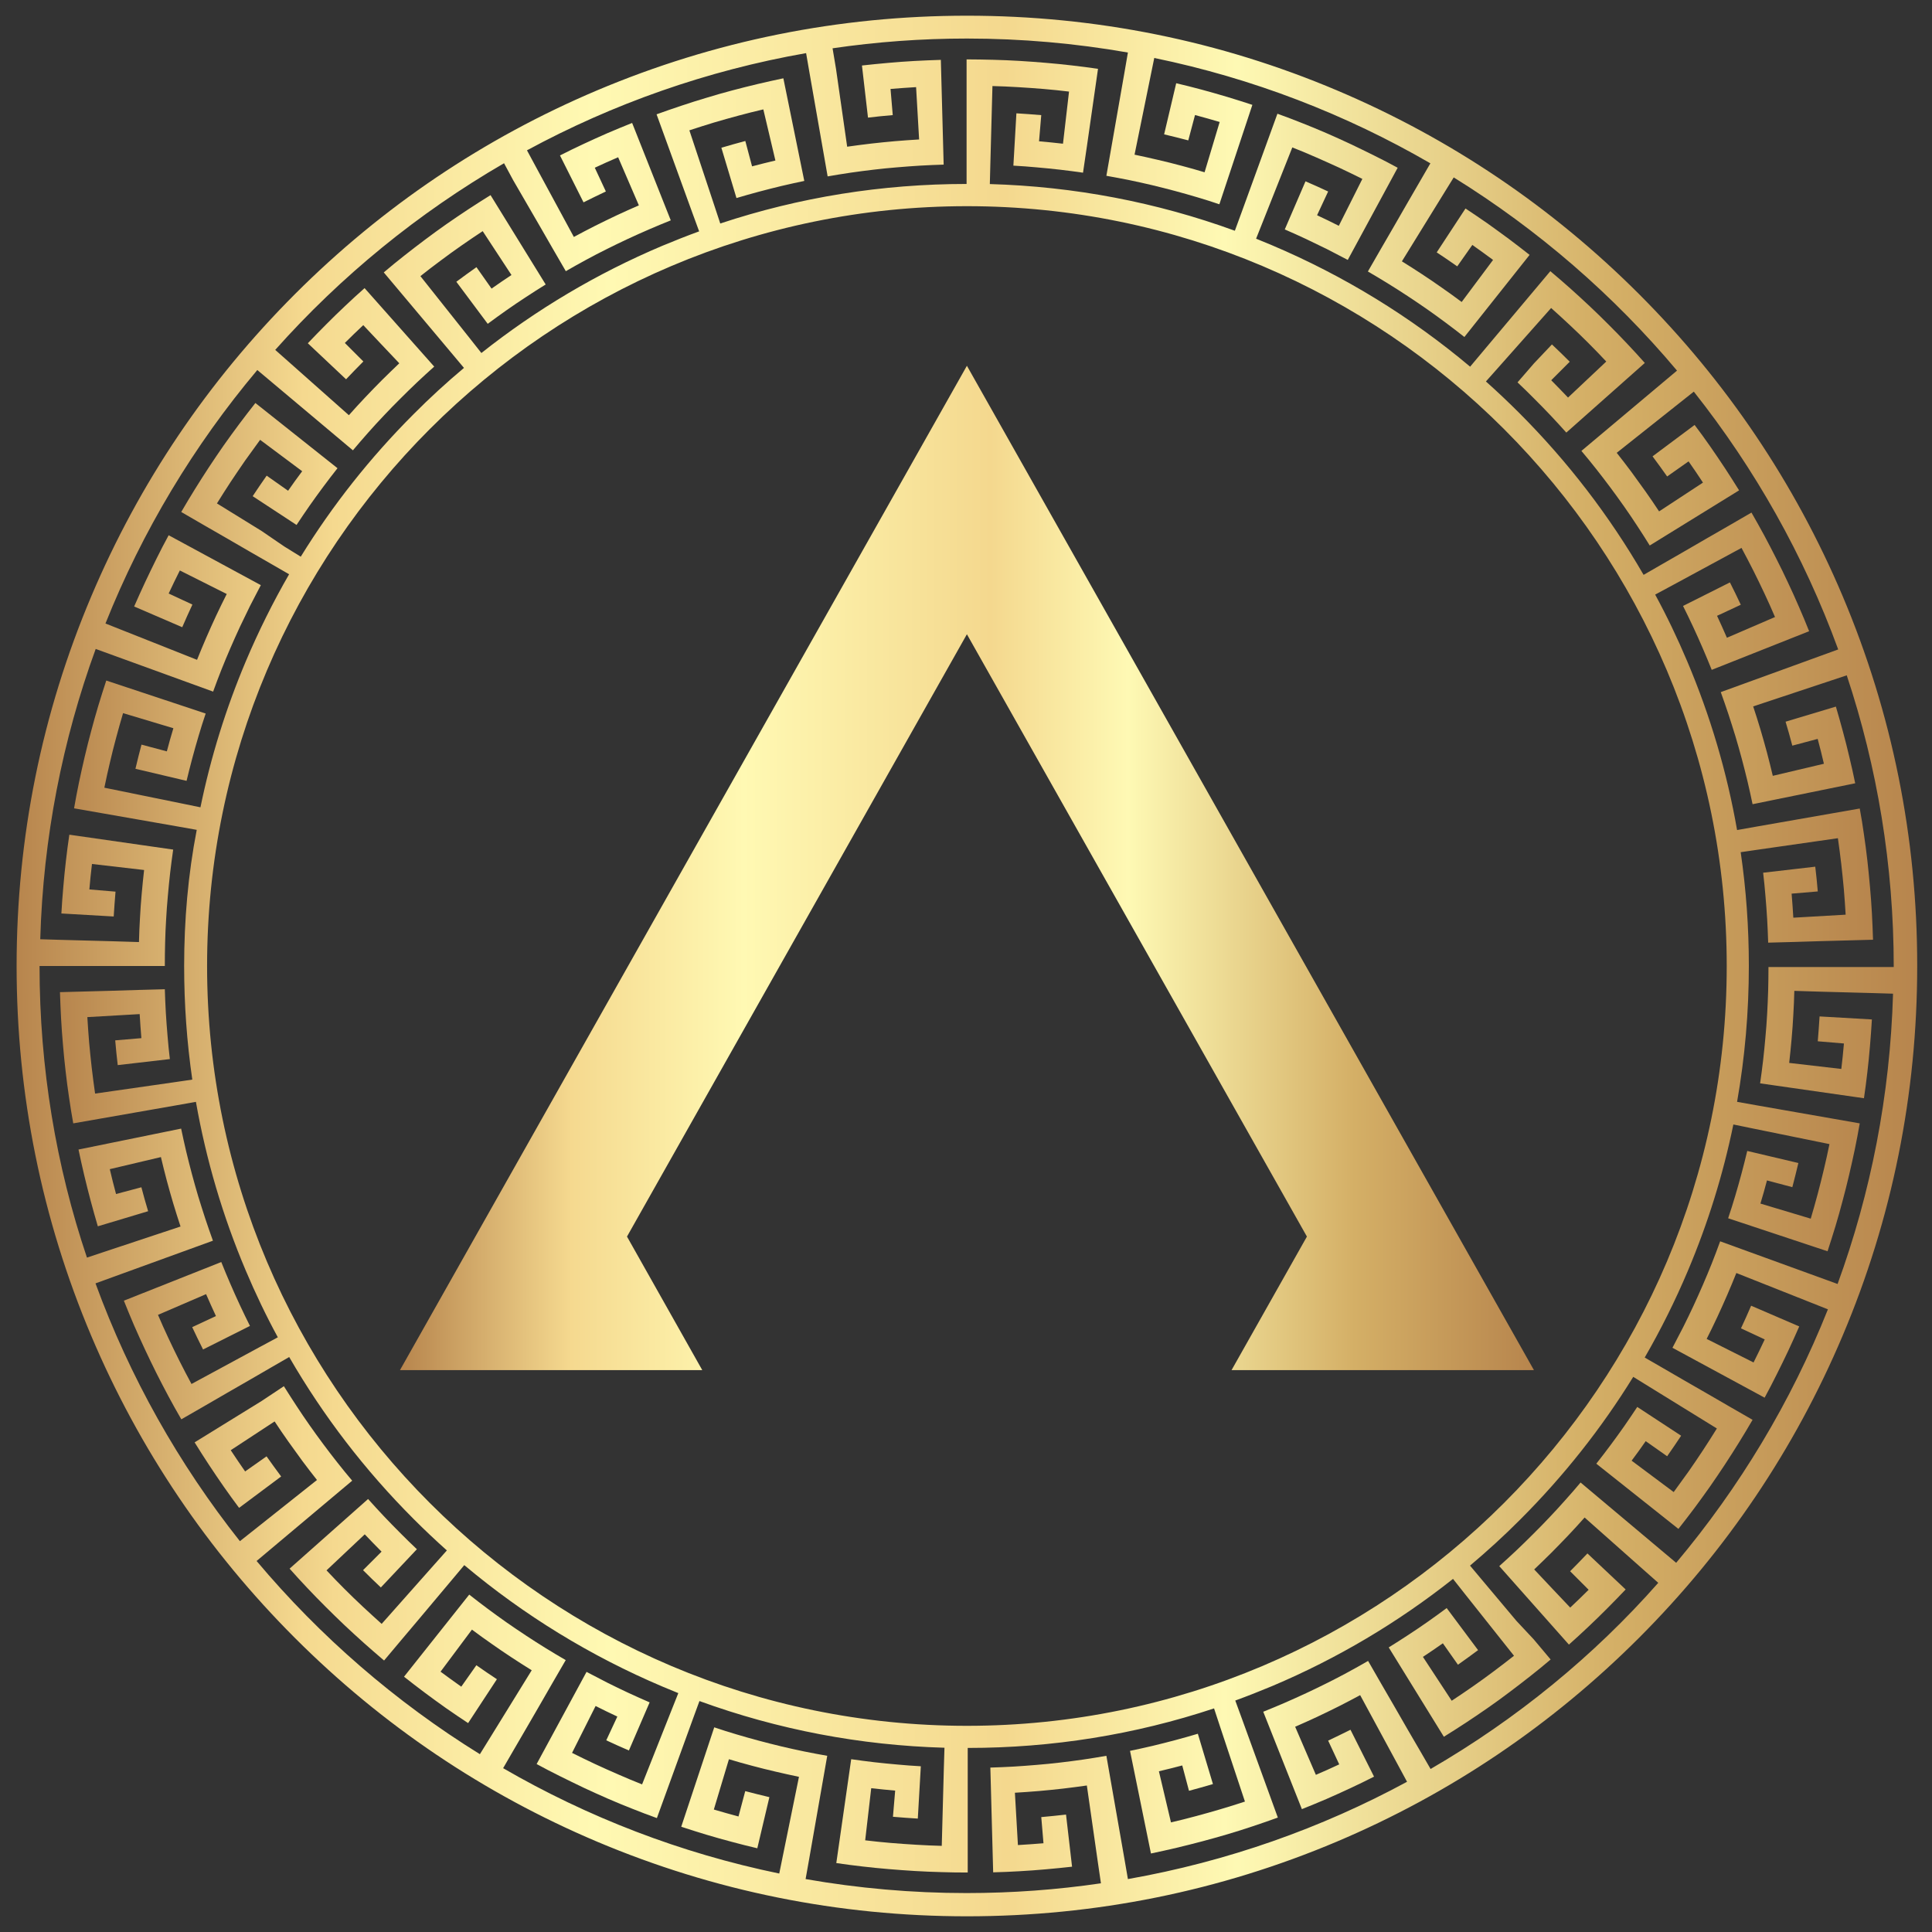 <?xml version="1.0" encoding="utf-8"?>
<!-- Generator: Adobe Illustrator 25.0.0, SVG Export Plug-In . SVG Version: 6.00 Build 0)  -->
<svg version="1.1" xmlns="http://www.w3.org/2000/svg" xmlns:xlink="http://www.w3.org/1999/xlink" x="0px" y="0px"
	 viewBox="0 0 192 192" style="enable-background:new 0 0 192 192;" xml:space="preserve">
<rect x="0" y="0" width="192" height="192" fill="#333333" stroke="none"/>
<style type="text/css">
	.st0{fill:url(#SVGID_1_);}
	.st1{fill:url(#SVGID_2_);}
	.st2{fill:url(#SVGID_3_);}
</style>
<g id="Layer_2">
</g>
<g id="Layer_3">
</g>
<g id="Layer_1">
	<g>
		<g>
			<linearGradient id="SVGID_1_" gradientUnits="userSpaceOnUse" x1="1.648" y1="96" x2="190.542" y2="96">
				<stop  offset="0" style="stop-color:#B7854D"/>
				<stop  offset="0.151" style="stop-color:#F5D98F"/>
				<stop  offset="0.303" style="stop-color:#FFF9B3"/>
				<stop  offset="0.521" style="stop-color:#F4D88E"/>
				<stop  offset="0.642" style="stop-color:#FEF9B4"/>
				<stop  offset="0.842" style="stop-color:#D4AF66"/>
				<stop  offset="1" style="stop-color:#B7854D"/>
			</linearGradient>
			<path class="st0" d="M183.12,59.24c-4.76-11.25-11.57-21.35-20.24-30.02c-8.67-8.67-18.77-15.48-30.02-20.24
				c-11.64-4.93-24.01-7.42-36.76-7.42c-12.75,0-25.12,2.5-36.76,7.42c-11.25,4.76-21.35,11.57-30.02,20.24
				c-8.67,8.67-15.48,18.77-20.24,30.02C4.15,70.88,1.65,83.25,1.65,96c0,12.75,2.5,25.12,7.42,36.76
				c4.76,11.25,11.57,21.35,20.24,30.02c8.67,8.67,18.77,15.48,30.02,20.24c11.64,4.92,24.01,7.42,36.76,7.42
				c12.75,0,25.12-2.5,36.76-7.42c11.25-4.76,21.35-11.57,30.02-20.24c8.67-8.67,15.48-18.77,20.24-30.02
				c4.93-11.64,7.42-24.01,7.42-36.76C190.54,83.25,188.04,70.88,183.12,59.24z M142.17,175.8l-0.99-1.71l-1.31-2.25l-1.3-2.26
				l-1.31-2.26l-1.3-2.26c-0.67,0.39-1.34,0.76-2.02,1.13c-0.68,0.37-1.37,0.73-2.06,1.07c-0.69,0.35-1.39,0.68-2.09,1.01
				c-0.7,0.33-1.41,0.64-2.11,0.95c-0.71,0.31-1.42,0.6-2.14,0.89l0.96,2.42l0.96,2.42l0.96,2.42l0.96,2.42
				c0.81-0.32,1.62-0.66,2.42-1c0.8-0.35,1.6-0.71,2.39-1.08c0.79-0.37,1.58-0.75,2.36-1.15l-1.17-2.33l-1.17-2.33
				c-0.74,0.37-1.48,0.73-2.22,1.08l1.1,2.36c-0.77,0.36-1.54,0.71-2.32,1.04l-1.03-2.39l-1.03-2.39c0.73-0.32,1.46-0.64,2.18-0.98
				c0.72-0.34,1.44-0.69,2.16-1.05c0.71-0.36,1.42-0.73,2.12-1.11l1.24,2.29l1.24,2.29l1.24,2.29l0.94,1.74
				c-8.53,4.62-17.87,7.93-27.74,9.67l-0.34-1.97l-0.45-2.57l-0.45-2.57l-0.45-2.57l-0.45-2.57c-0.76,0.13-1.52,0.26-2.29,0.37
				c-0.76,0.11-1.53,0.21-2.3,0.3c-0.77,0.09-1.54,0.17-2.31,0.23c-0.77,0.07-1.54,0.12-2.31,0.17c-0.77,0.04-1.55,0.08-2.32,0.1
				l0.07,2.6l0.07,2.61l0.07,2.6l0.07,2.6c0.87-0.02,1.75-0.06,2.62-0.11c0.87-0.05,1.74-0.11,2.61-0.19
				c0.87-0.08,1.74-0.16,2.61-0.26l-0.3-2.59l-0.3-2.59c-0.82,0.09-1.64,0.18-2.46,0.25l0.22,2.6c-0.85,0.07-1.69,0.13-2.54,0.18
				l-0.15-2.6l-0.15-2.6c0.8-0.05,1.59-0.1,2.39-0.17c0.8-0.07,1.59-0.15,2.38-0.24c0.79-0.09,1.59-0.2,2.38-0.31l0.37,2.58
				l0.37,2.58l0.37,2.58l0.29,1.98c-4.36,0.64-8.82,0.97-13.35,0.97c-5.46,0-10.8-0.48-16-1.39l0.35-1.97l0.45-2.57l0.45-2.57
				l0.45-2.57l0.45-2.57c-0.76-0.13-1.52-0.28-2.28-0.43c-0.76-0.16-1.51-0.32-2.26-0.5c-0.75-0.18-1.5-0.37-2.25-0.57
				c-0.75-0.2-1.49-0.41-2.23-0.63c-0.74-0.22-1.48-0.45-2.21-0.7l-0.82,2.47l-0.82,2.47l-0.82,2.47l-0.82,2.47
				c0.83,0.27,1.66,0.54,2.5,0.79c0.84,0.25,1.68,0.49,2.52,0.71c0.85,0.23,1.69,0.44,2.54,0.64l0.6-2.54l0.6-2.54
				c-0.8-0.19-1.6-0.39-2.4-0.6l-0.67,2.52c-0.82-0.22-1.64-0.45-2.45-0.69l0.75-2.5l0.75-2.5c0.76,0.23,1.53,0.45,2.3,0.65
				c0.77,0.21,1.55,0.4,2.32,0.58c0.78,0.18,1.56,0.36,2.34,0.52l-0.52,2.55l-0.52,2.55l-0.52,2.55l-0.4,1.96
				c-9.8-2.02-19.04-5.6-27.44-10.47l0.99-1.71l1.31-2.25l1.31-2.26l1.3-2.26l1.31-2.26c-0.67-0.39-1.33-0.78-1.99-1.19
				c-0.66-0.41-1.31-0.82-1.96-1.25c-0.65-0.43-1.29-0.86-1.92-1.3c-0.63-0.44-1.26-0.9-1.88-1.36c-0.62-0.46-1.23-0.93-1.84-1.41
				l-1.62,2.04l-1.62,2.04l-1.62,2.04l-1.62,2.04c0.69,0.54,1.38,1.08,2.08,1.6c0.7,0.52,1.41,1.04,2.12,1.54
				c0.72,0.5,1.44,0.99,2.17,1.47l1.43-2.18l1.43-2.18c-0.69-0.45-1.37-0.92-2.04-1.39l-1.5,2.13c-0.7-0.49-1.38-0.99-2.06-1.49
				l1.56-2.09l1.56-2.09c0.64,0.48,1.29,0.95,1.94,1.4c0.65,0.46,1.31,0.91,1.98,1.35c0.67,0.44,1.34,0.87,2.02,1.29l-1.37,2.22
				l-1.37,2.22l-1.37,2.22l-1.04,1.68c-8.38-5.19-15.88-11.69-22.19-19.2l1.5-1.26l2-1.68l2-1.68l2-1.68l2-1.68
				c-0.5-0.59-0.99-1.19-1.47-1.8c-0.48-0.61-0.95-1.22-1.41-1.84c-0.46-0.62-0.92-1.25-1.36-1.88c-0.44-0.63-0.88-1.27-1.3-1.92
				c-0.43-0.65-0.84-1.3-1.25-1.95L26,139.23l-2.22,1.37l-2.22,1.37l-2.22,1.37c0.46,0.74,0.93,1.48,1.41,2.21
				c0.48,0.73,0.97,1.45,1.47,2.17c0.5,0.72,1.01,1.42,1.54,2.13l2.09-1.56l2.09-1.56c-0.49-0.66-0.98-1.33-1.45-2l-2.13,1.5
				c-0.49-0.7-0.96-1.4-1.43-2.11l2.18-1.43l2.18-1.43c0.44,0.67,0.89,1.33,1.35,1.98c0.46,0.65,0.93,1.3,1.4,1.94
				c0.48,0.64,0.96,1.27,1.46,1.9l-2.04,1.62l-2.04,1.62l-2.04,1.62l-1.54,1.22c-6.06-7.65-10.94-16.28-14.35-25.62l1.87-0.68
				l2.45-0.89l2.45-0.89l2.45-0.89l2.45-0.89c-0.26-0.73-0.52-1.46-0.76-2.19c-0.24-0.73-0.47-1.47-0.7-2.21
				c-0.22-0.74-0.43-1.48-0.63-2.23c-0.2-0.75-0.39-1.5-0.57-2.25c-0.18-0.75-0.34-1.51-0.5-2.26l-2.55,0.52l-2.55,0.52l-2.55,0.52
				l-2.55,0.52c0.18,0.86,0.37,1.71,0.57,2.56c0.2,0.85,0.42,1.7,0.64,2.54c0.23,0.85,0.46,1.69,0.71,2.53l2.5-0.75l2.5-0.75
				c-0.24-0.79-0.46-1.58-0.67-2.38l-2.52,0.67c-0.22-0.82-0.43-1.64-0.62-2.47l2.54-0.6l2.54-0.6c0.18,0.78,0.38,1.55,0.58,2.32
				c0.21,0.77,0.42,1.54,0.65,2.3c0.23,0.76,0.47,1.53,0.72,2.28l-2.47,0.82l-2.47,0.82l-2.47,0.82l-1.89,0.63
				C5.57,115.87,3.93,106.12,3.93,96l0,0h2.01h2.61h2.61h2.61h2.61c0-0.77,0.01-1.55,0.03-2.32c0.02-0.77,0.05-1.55,0.1-2.32
				c0.04-0.77,0.1-1.54,0.17-2.32c0.07-0.77,0.14-1.54,0.23-2.31c0.09-0.77,0.19-1.53,0.3-2.3l-2.58-0.37l-2.58-0.37l-2.58-0.37
				l-2.58-0.37c-0.13,0.87-0.24,1.73-0.34,2.6c-0.1,0.87-0.19,1.74-0.26,2.61c-0.08,0.87-0.14,1.74-0.19,2.62l2.6,0.15l2.6,0.15
				c0.05-0.82,0.11-1.64,0.18-2.47l-2.6-0.22c0.07-0.85,0.16-1.69,0.26-2.53l2.59,0.3l2.59,0.3c-0.09,0.79-0.17,1.59-0.24,2.38
				c-0.07,0.8-0.13,1.59-0.17,2.39c-0.05,0.8-0.08,1.6-0.1,2.39l-2.6-0.08l-2.6-0.07l-2.61-0.07l-2-0.06
				c0.29-10.1,2.21-19.8,5.51-28.85l1.87,0.68l2.45,0.89l2.45,0.89l2.45,0.89l2.45,0.89c0.26-0.73,0.54-1.45,0.82-2.17
				c0.29-0.72,0.58-1.43,0.89-2.14c0.31-0.71,0.62-1.41,0.95-2.12c0.33-0.7,0.67-1.4,1.01-2.09c0.35-0.69,0.71-1.38,1.07-2.06
				l-2.29-1.24l-2.29-1.24l-2.29-1.24l-2.29-1.24c-0.42,0.77-0.82,1.54-1.21,2.33s-0.77,1.57-1.14,2.36
				c-0.37,0.79-0.73,1.59-1.08,2.39l2.39,1.03l2.39,1.03c0.33-0.76,0.66-1.51,1.01-2.25l-2.36-1.1c0.36-0.77,0.73-1.53,1.11-2.29
				l2.33,1.17l2.33,1.17c-0.36,0.71-0.71,1.43-1.05,2.15c-0.34,0.72-0.66,1.45-0.98,2.18c-0.32,0.73-0.62,1.47-0.92,2.21l-2.42-0.96
				l-2.42-0.96l-2.42-0.96l-1.84-0.73c3.68-9.22,8.8-17.71,15.09-25.19l1.5,1.26l2,1.68l2,1.68l2,1.68l2,1.68
				c0.5-0.59,1-1.18,1.52-1.76c0.51-0.58,1.04-1.15,1.57-1.71c0.53-0.56,1.07-1.12,1.62-1.66c0.55-0.55,1.1-1.09,1.66-1.62
				c0.56-0.53,1.13-1.05,1.71-1.57l-1.73-1.95l-1.73-1.95l-1.73-1.95l-1.73-1.95c-0.65,0.58-1.3,1.17-1.93,1.77
				c-0.64,0.6-1.26,1.21-1.88,1.83c-0.62,0.62-1.23,1.25-1.83,1.88l1.9,1.79l1.9,1.79c0.57-0.6,1.14-1.19,1.72-1.77l-1.84-1.84
				c0.6-0.6,1.21-1.19,1.83-1.77l1.79,1.9l1.79,1.89c-0.58,0.55-1.15,1.11-1.72,1.67c-0.56,0.56-1.12,1.14-1.67,1.72
				c-0.55,0.58-1.09,1.17-1.62,1.77l-1.95-1.73l-1.95-1.73l-1.95-1.73l-1.47-1.3c6.53-7.33,14.2-13.6,22.74-18.55L51,17.91
				l1.31,2.26l1.31,2.26l1.3,2.26l1.31,2.26c0.67-0.39,1.34-0.76,2.02-1.13c0.68-0.37,1.37-0.73,2.06-1.07
				c0.69-0.35,1.39-0.68,2.09-1.01c0.7-0.33,1.41-0.64,2.12-0.95c0.71-0.31,1.42-0.6,2.14-0.89l-0.96-2.42l-0.96-2.42l-0.96-2.42
				l-0.96-2.42c-0.81,0.32-1.62,0.66-2.42,1c-0.8,0.35-1.6,0.71-2.39,1.08c-0.79,0.37-1.58,0.75-2.36,1.15l1.17,2.33l1.17,2.33
				c0.74-0.37,1.48-0.73,2.22-1.08l-1.1-2.36c0.77-0.36,1.54-0.71,2.32-1.04l1.03,2.39l1.03,2.39c-0.73,0.32-1.46,0.64-2.18,0.98
				c-0.72,0.34-1.44,0.69-2.16,1.05c-0.71,0.36-1.42,0.73-2.12,1.11l-1.24-2.29l-1.24-2.29l-1.24-2.29l-0.94-1.74
				c8.53-4.62,17.87-7.93,27.74-9.66l0.34,1.97l0.45,2.57l0.45,2.57l0.45,2.57l0.45,2.57c0.76-0.13,1.53-0.26,2.29-0.37
				c0.77-0.11,1.53-0.21,2.3-0.3c0.77-0.09,1.54-0.17,2.31-0.23c0.77-0.07,1.54-0.12,2.31-0.17c0.77-0.04,1.55-0.08,2.32-0.1
				l-0.07-2.6l-0.07-2.6l-0.07-2.6l-0.07-2.61c-0.87,0.03-1.75,0.06-2.62,0.11c-0.87,0.05-1.74,0.11-2.61,0.19
				c-0.87,0.08-1.74,0.16-2.61,0.26l0.3,2.59l0.3,2.59c0.82-0.1,1.64-0.18,2.46-0.25l-0.22-2.6c0.85-0.07,1.69-0.13,2.54-0.18
				l0.15,2.6l0.15,2.6c-0.8,0.05-1.59,0.1-2.39,0.17c-0.8,0.07-1.59,0.15-2.38,0.24c-0.79,0.09-1.59,0.2-2.38,0.31l-0.37-2.58
				l-0.37-2.58l-0.37-2.58L82.74,4.8c4.36-0.64,8.82-0.97,13.35-0.97c5.46,0,10.8,0.48,16,1.39l-0.34,1.97l-0.45,2.57l-0.45,2.57
				l-0.45,2.57l-0.45,2.57c0.76,0.13,1.52,0.28,2.28,0.43c0.76,0.16,1.51,0.32,2.26,0.5c0.75,0.18,1.5,0.37,2.25,0.57
				c0.75,0.2,1.49,0.41,2.23,0.63c0.74,0.22,1.48,0.45,2.21,0.7l0.82-2.47l0.82-2.47l0.82-2.47l0.82-2.47
				c-0.83-0.27-1.66-0.54-2.5-0.79c-0.84-0.25-1.68-0.49-2.53-0.72c-0.85-0.23-1.69-0.44-2.54-0.64l-0.6,2.54l-0.6,2.54
				c0.8,0.19,1.6,0.39,2.4,0.6l0.67-2.52c0.82,0.22,1.64,0.45,2.45,0.69l-0.75,2.5l-0.75,2.5c-0.76-0.23-1.53-0.45-2.3-0.65
				c-0.77-0.21-1.55-0.4-2.32-0.58c-0.78-0.18-1.56-0.36-2.34-0.52l0.52-2.55l0.52-2.55l0.52-2.55l0.4-1.96
				c9.8,2.02,19.04,5.6,27.44,10.47l-0.99,1.71l-1.31,2.26l-1.3,2.26l-1.31,2.26l-1.3,2.26c0.67,0.39,1.33,0.78,1.99,1.19
				c0.66,0.41,1.31,0.82,1.96,1.25c0.65,0.43,1.29,0.86,1.92,1.3c0.63,0.44,1.26,0.9,1.88,1.36c0.62,0.46,1.23,0.93,1.84,1.41
				l1.62-2.04l1.62-2.04l1.62-2.04l1.62-2.04c-0.69-0.54-1.38-1.08-2.08-1.6c-0.7-0.52-1.41-1.03-2.12-1.54
				c-0.72-0.5-1.44-0.99-2.17-1.47l-1.43,2.18l-1.43,2.18c0.69,0.45,1.37,0.92,2.04,1.39l1.5-2.13c0.7,0.49,1.38,0.99,2.06,1.49
				l-1.56,2.09l-1.56,2.09c-0.64-0.48-1.29-0.95-1.94-1.4c-0.65-0.46-1.31-0.91-1.98-1.35c-0.67-0.44-1.34-0.87-2.02-1.29l1.37-2.22
				l1.37-2.22l1.37-2.22l1.04-1.68c8.38,5.19,15.88,11.69,22.19,19.2l-1.5,1.26l-2,1.68l-2,1.68l-2,1.68l-2,1.68
				c0.5,0.59,0.99,1.19,1.47,1.8c0.48,0.61,0.95,1.22,1.41,1.84c0.46,0.62,0.92,1.25,1.36,1.88c0.44,0.63,0.88,1.27,1.3,1.92
				c0.43,0.65,0.84,1.3,1.25,1.96l2.22-1.37l2.22-1.37l2.22-1.37l2.22-1.37c-0.46-0.74-0.93-1.48-1.41-2.21
				c-0.48-0.73-0.97-1.45-1.47-2.17c-0.5-0.72-1.01-1.42-1.54-2.12l-2.09,1.56l-2.09,1.56c0.49,0.66,0.98,1.33,1.45,2l2.13-1.5
				c0.49,0.7,0.97,1.4,1.43,2.11l-2.18,1.43l-2.18,1.43c-0.44-0.67-0.89-1.33-1.35-1.98c-0.46-0.65-0.93-1.3-1.4-1.94
				c-0.48-0.64-0.96-1.27-1.46-1.9l2.04-1.62l2.04-1.62l2.04-1.62l1.54-1.22c6.06,7.65,10.94,16.28,14.35,25.62l-1.87,0.68
				l-2.45,0.89l-2.45,0.89l-2.45,0.89l-2.45,0.89c0.26,0.73,0.52,1.46,0.76,2.19c0.24,0.73,0.47,1.47,0.7,2.21
				c0.22,0.74,0.43,1.48,0.63,2.23c0.2,0.75,0.39,1.5,0.57,2.25c0.18,0.75,0.34,1.51,0.5,2.26l2.55-0.52l2.55-0.52l2.55-0.52
				l2.55-0.52c-0.18-0.86-0.36-1.71-0.57-2.56c-0.2-0.85-0.41-1.7-0.64-2.54c-0.23-0.84-0.46-1.69-0.71-2.52l-2.5,0.75l-2.5,0.75
				c0.24,0.79,0.46,1.58,0.67,2.38l2.52-0.67c0.22,0.82,0.43,1.64,0.62,2.47l-2.54,0.6l-2.54,0.6c-0.18-0.78-0.38-1.55-0.58-2.32
				c-0.21-0.77-0.42-1.54-0.65-2.3c-0.23-0.77-0.47-1.53-0.72-2.28l2.47-0.82l2.47-0.82l2.47-0.82l1.89-0.63
				c3.03,9.12,4.67,18.87,4.67,28.99h-2.01h-2.61h-2.61h-2.61h-2.61c0,0.77-0.01,1.55-0.03,2.32c-0.02,0.77-0.06,1.55-0.1,2.32
				c-0.04,0.77-0.1,1.54-0.17,2.31c-0.07,0.77-0.14,1.54-0.23,2.31c-0.09,0.77-0.19,1.54-0.3,2.3l2.58,0.37l2.58,0.37l2.58,0.37
				l2.58,0.37c0.13-0.86,0.24-1.73,0.34-2.6c0.1-0.87,0.19-1.74,0.26-2.61c0.07-0.87,0.14-1.74,0.19-2.62l-2.6-0.15l-2.6-0.15
				c-0.05,0.82-0.11,1.64-0.18,2.47l2.6,0.22c-0.07,0.85-0.16,1.69-0.26,2.53l-2.59-0.3l-2.59-0.3c0.09-0.79,0.17-1.59,0.24-2.38
				c0.07-0.8,0.13-1.59,0.17-2.39c0.05-0.8,0.08-1.6,0.1-2.39l2.6,0.08l2.61,0.07l2.6,0.07l2,0.06c-0.29,10.1-2.21,19.8-5.51,28.85
				l-1.87-0.68l-2.45-0.89l-2.45-0.89l-2.45-0.89l-2.45-0.89c-0.26,0.73-0.54,1.45-0.82,2.17c-0.29,0.72-0.58,1.43-0.89,2.14
				c-0.31,0.71-0.62,1.41-0.95,2.12c-0.33,0.7-0.66,1.4-1.01,2.09c-0.35,0.69-0.71,1.38-1.07,2.06l2.29,1.24l2.29,1.24l2.29,1.24
				l2.29,1.24c0.42-0.77,0.82-1.55,1.21-2.33c0.39-0.78,0.78-1.57,1.15-2.36c0.37-0.79,0.73-1.59,1.08-2.39l-2.39-1.03l-2.39-1.03
				c-0.33,0.76-0.66,1.51-1.01,2.25l2.36,1.1c-0.36,0.77-0.73,1.53-1.11,2.29l-2.33-1.17l-2.33-1.17c0.36-0.71,0.71-1.43,1.05-2.16
				c0.34-0.72,0.66-1.45,0.98-2.18c0.32-0.73,0.62-1.47,0.92-2.21l2.42,0.96l2.42,0.96l2.42,0.96l1.84,0.73
				c-3.67,9.22-8.8,17.71-15.08,25.19l-1.5-1.26l-2-1.68l-2-1.68l-2-1.68l-2-1.68c-0.5,0.59-1,1.18-1.52,1.75
				c-0.51,0.58-1.04,1.15-1.57,1.71c-0.53,0.56-1.07,1.12-1.62,1.66c-0.55,0.55-1.1,1.09-1.66,1.62c-0.56,0.53-1.13,1.05-1.71,1.57
				l1.73,1.95l1.73,1.95l1.73,1.95l1.73,1.95c0.65-0.58,1.3-1.17,1.93-1.77c0.64-0.6,1.26-1.21,1.88-1.83
				c0.62-0.62,1.23-1.25,1.83-1.88l-1.9-1.79l-1.9-1.79c-0.57,0.6-1.14,1.19-1.72,1.77l1.84,1.84c-0.6,0.6-1.21,1.19-1.83,1.77
				l-1.79-1.89l-1.79-1.9c0.58-0.55,1.15-1.11,1.72-1.67c0.56-0.57,1.12-1.14,1.67-1.72c0.55-0.58,1.09-1.17,1.62-1.77l1.95,1.73
				l1.95,1.73l1.95,1.73l1.47,1.3C158.39,164.57,150.71,170.85,142.17,175.8z"/>
			<linearGradient id="SVGID_2_" gradientUnits="userSpaceOnUse" x1="5.971" y1="96" x2="186.218" y2="96">
				<stop  offset="0" style="stop-color:#B7854D"/>
				<stop  offset="0.151" style="stop-color:#F5D98F"/>
				<stop  offset="0.303" style="stop-color:#FFF9B3"/>
				<stop  offset="0.521" style="stop-color:#F4D88E"/>
				<stop  offset="0.642" style="stop-color:#FEF9B4"/>
				<stop  offset="0.842" style="stop-color:#D4AF66"/>
				<stop  offset="1" style="stop-color:#B7854D"/>
			</linearGradient>
			<path class="st1" d="M150.7,161.08l-1.68-2l-1.68-2l-1.25-1.49c1.72-1.45,3.4-2.98,5-4.59c4.31-4.31,8.06-9.05,11.22-14.17
				l1.65,1.02l2.22,1.37l2.22,1.37l2.22,1.37c-0.45,0.72-0.9,1.44-1.37,2.15c-0.47,0.71-0.94,1.41-1.43,2.11
				c-0.49,0.69-0.99,1.38-1.49,2.06l-2.09-1.56l-2.09-1.56c0.48-0.64,0.95-1.29,1.4-1.94l2.13,1.5c0.47-0.67,0.94-1.36,1.39-2.04
				l-2.18-1.43l-2.18-1.43c-0.43,0.65-0.86,1.29-1.3,1.92c-0.44,0.63-0.9,1.26-1.36,1.88c-0.46,0.62-0.93,1.23-1.41,1.84l2.04,1.62
				l2.04,1.62l2.04,1.62l2.04,1.62c0.54-0.69,1.08-1.38,1.6-2.08c0.52-0.7,1.03-1.41,1.54-2.13c0.5-0.72,0.99-1.44,1.47-2.17
				c0.48-0.73,0.95-1.47,1.41-2.21c0.46-0.74,0.91-1.49,1.35-2.25l-2.26-1.3l-2.26-1.31l-2.26-1.3l-2.26-1.31l-1.68-0.97
				c1.6-2.77,3.03-5.64,4.29-8.62c1.99-4.71,3.5-9.57,4.52-14.54l1.9,0.39l2.55,0.52l2.55,0.52l2.55,0.52
				c-0.17,0.83-0.35,1.66-0.55,2.49c-0.2,0.83-0.4,1.65-0.62,2.47c-0.22,0.82-0.45,1.64-0.69,2.45l-2.5-0.75l-2.5-0.75
				c0.23-0.76,0.45-1.53,0.65-2.3l2.52,0.67c0.21-0.8,0.41-1.59,0.6-2.4l-2.54-0.6l-2.54-0.6c-0.18,0.75-0.37,1.5-0.57,2.25
				c-0.2,0.75-0.41,1.49-0.63,2.23c-0.22,0.74-0.45,1.48-0.7,2.21l2.47,0.82l2.47,0.82l2.47,0.82l2.47,0.82
				c0.27-0.83,0.54-1.67,0.79-2.5c0.25-0.84,0.49-1.68,0.71-2.53c0.23-0.85,0.44-1.69,0.64-2.54c0.2-0.85,0.39-1.71,0.57-2.56
				c0.18-0.86,0.34-1.72,0.49-2.58l-2.57-0.45l-2.57-0.45l-2.57-0.45l-2.57-0.45l-1.91-0.34c0.78-4.43,1.17-8.95,1.17-13.52
				c0-3.81-0.27-7.57-0.81-11.29l1.92-0.28l2.58-0.37l2.58-0.37l2.58-0.37c0.12,0.84,0.23,1.68,0.33,2.53
				c0.1,0.84,0.18,1.69,0.26,2.53c0.07,0.85,0.13,1.69,0.18,2.54l-2.6,0.15l-2.6,0.15c-0.05-0.8-0.1-1.59-0.17-2.39l2.6-0.22
				c-0.07-0.82-0.15-1.64-0.25-2.46l-2.59,0.3l-2.59,0.3c0.09,0.77,0.17,1.54,0.23,2.31c0.07,0.77,0.12,1.54,0.17,2.32
				c0.04,0.77,0.08,1.55,0.1,2.32l2.61-0.07l2.6-0.08l2.61-0.07l2.6-0.07c-0.03-0.87-0.06-1.75-0.11-2.62
				c-0.05-0.87-0.11-1.74-0.19-2.62c-0.08-0.87-0.16-1.74-0.26-2.61c-0.1-0.87-0.21-1.74-0.34-2.6c-0.12-0.87-0.26-1.73-0.42-2.59
				l-2.57,0.45l-2.57,0.45l-2.57,0.45l-2.57,0.45l-1.91,0.34c-1-5.74-2.66-11.35-4.95-16.76c-0.96-2.27-2.02-4.49-3.19-6.64
				l1.71-0.92l2.29-1.24l2.29-1.24l2.29-1.24c0.4,0.75,0.8,1.5,1.18,2.26c0.38,0.76,0.75,1.52,1.11,2.29
				c0.36,0.77,0.71,1.54,1.04,2.32l-2.39,1.03l-2.39,1.03c-0.32-0.73-0.64-1.46-0.98-2.18l2.36-1.1c-0.35-0.75-0.71-1.49-1.08-2.22
				l-2.33,1.17l-2.33,1.17c0.35,0.69,0.68,1.39,1.01,2.09c0.33,0.7,0.64,1.41,0.95,2.12c0.31,0.71,0.6,1.42,0.89,2.14l2.42-0.96
				l2.42-0.96l2.42-0.96l2.42-0.96c-0.32-0.81-0.66-1.62-1.01-2.42c-0.35-0.8-0.7-1.6-1.08-2.39c-0.37-0.79-0.75-1.58-1.15-2.36
				c-0.39-0.78-0.8-1.56-1.21-2.33c-0.42-0.77-0.84-1.53-1.28-2.29l-2.26,1.31l-2.26,1.3l-2.26,1.31l-2.26,1.3l-1.68,0.97
				c-3.39-5.86-7.53-11.26-12.38-16.11c-1.07-1.07-2.17-2.11-3.29-3.11l1.29-1.45l1.73-1.95l1.73-1.95l1.73-1.95
				c0.63,0.56,1.26,1.14,1.88,1.72c0.62,0.58,1.23,1.17,1.83,1.77c0.6,0.6,1.19,1.21,1.77,1.83l-1.9,1.79l-1.9,1.79
				c-0.55-0.58-1.11-1.15-1.67-1.72l1.84-1.84c-0.58-0.58-1.17-1.16-1.77-1.72l-1.79,1.89L150.81,38c0.56,0.53,1.12,1.07,1.66,1.62
				c0.55,0.55,1.09,1.1,1.62,1.66c0.53,0.56,1.05,1.13,1.57,1.71l1.95-1.73l1.95-1.73l1.95-1.73l1.95-1.73
				c-0.58-0.65-1.17-1.3-1.77-1.93c-0.6-0.64-1.21-1.26-1.83-1.88c-0.62-0.62-1.24-1.23-1.88-1.83c-0.64-0.6-1.28-1.19-1.93-1.77
				c-0.65-0.58-1.31-1.15-1.98-1.71l-1.68,2l-1.68,2l-1.68,2l-1.68,2l-1.25,1.49c-5.94-4.99-12.55-9.04-19.72-12.08
				c-0.52-0.22-1.03-0.43-1.55-0.64l0.72-1.81l0.96-2.42l0.96-2.42l0.96-2.42c0.79,0.31,1.57,0.64,2.35,0.98
				c0.78,0.34,1.55,0.69,2.32,1.04c0.77,0.36,1.53,0.73,2.29,1.11l-1.17,2.33l-1.17,2.33c-0.71-0.36-1.43-0.71-2.16-1.05l1.1-2.36
				c-0.75-0.35-1.5-0.69-2.25-1.01l-1.03,2.39l-1.03,2.39c0.71,0.31,1.41,0.62,2.11,0.95c0.7,0.33,1.4,0.67,2.09,1.01
				c0.69,0.35,1.38,0.71,2.06,1.07l1.24-2.29l1.24-2.29l1.24-2.29l1.24-2.29c-0.77-0.42-1.54-0.82-2.33-1.21
				c-0.78-0.39-1.57-0.77-2.36-1.15c-0.79-0.37-1.59-0.73-2.39-1.08c-0.8-0.35-1.61-0.68-2.42-1c-0.81-0.32-1.63-0.64-2.45-0.93
				l-0.89,2.45l-0.89,2.45l-0.89,2.45l-0.89,2.45l-0.67,1.83c-7.8-2.84-15.97-4.4-24.35-4.64l0.05-1.94l0.07-2.6l0.07-2.6l0.07-2.6
				c0.85,0.02,1.7,0.06,2.54,0.11c0.85,0.05,1.69,0.11,2.54,0.18c0.85,0.07,1.69,0.16,2.53,0.26l-0.3,2.59l-0.3,2.59
				c-0.79-0.09-1.59-0.17-2.38-0.24l0.22-2.6c-0.82-0.07-1.64-0.13-2.47-0.18l-0.15,2.6l-0.15,2.6c0.77,0.04,1.54,0.1,2.31,0.17
				c0.77,0.07,1.54,0.14,2.31,0.23c0.77,0.09,1.54,0.19,2.3,0.3l0.38-2.58l0.37-2.58l0.37-2.58l0.37-2.58
				c-0.87-0.13-1.73-0.24-2.6-0.34c-0.87-0.1-1.74-0.19-2.61-0.26c-0.87-0.07-1.74-0.14-2.61-0.19c-0.87-0.05-1.75-0.09-2.62-0.11
				c-0.87-0.02-1.75-0.04-2.62-0.04v2.61v2.61v2.61v2.61v1.94c0,0,0,0,0,0c-8.41,0-16.62,1.32-24.48,3.93l-0.61-1.85l-0.82-2.47
				l-0.82-2.47l-0.82-2.47c0.81-0.27,1.62-0.52,2.43-0.77c0.81-0.24,1.63-0.47,2.45-0.69c0.82-0.22,1.64-0.43,2.47-0.62l0.6,2.54
				l0.6,2.54c-0.78,0.18-1.55,0.38-2.32,0.58l-0.67-2.52c-0.8,0.21-1.59,0.44-2.38,0.67l0.75,2.5l0.75,2.5
				c0.74-0.22,1.48-0.43,2.23-0.63c0.75-0.2,1.5-0.39,2.25-0.57c0.75-0.18,1.51-0.34,2.26-0.5l-0.52-2.55l-0.52-2.55l-0.52-2.55
				l-0.52-2.55c-0.86,0.18-1.71,0.37-2.56,0.57c-0.85,0.2-1.7,0.42-2.54,0.64c-0.85,0.23-1.69,0.46-2.52,0.72
				c-0.84,0.25-1.67,0.51-2.5,0.79c-0.83,0.28-1.66,0.56-2.48,0.86l0.89,2.45l0.89,2.45l0.89,2.45l0.89,2.45l0.67,1.83
				c-1.23,0.45-2.45,0.93-3.67,1.44c-6.48,2.74-12.49,6.31-17.97,10.65l-1.2-1.52l-1.62-2.04l-1.62-2.04l-1.62-2.04
				c0.67-0.53,1.34-1.05,2.02-1.55c0.68-0.51,1.37-1.01,2.06-1.49c0.7-0.49,1.4-0.96,2.11-1.43l1.43,2.18l1.43,2.18
				c-0.67,0.44-1.33,0.89-1.98,1.35l-1.5-2.13c-0.67,0.47-1.34,0.96-2,1.45l1.56,2.09l1.56,2.09c0.62-0.46,1.25-0.92,1.88-1.36
				c0.63-0.44,1.27-0.88,1.92-1.3c0.65-0.43,1.3-0.84,1.96-1.25l-1.37-2.22l-1.37-2.22l-1.37-2.22l-1.37-2.22
				c-0.74,0.46-1.48,0.93-2.21,1.41c-0.73,0.48-1.45,0.97-2.17,1.47c-0.72,0.5-1.42,1.02-2.12,1.54c-0.7,0.52-1.39,1.06-2.08,1.6
				c-0.69,0.54-1.36,1.09-2.03,1.66l1.68,2l1.68,2l1.68,2l1.68,2l1.25,1.49c-1.73,1.45-3.4,2.98-5,4.59
				c-4.31,4.31-8.06,9.05-11.22,14.17l-1.65-1.02L26,52.77l-2.22-1.37l-2.22-1.37c0.45-0.72,0.9-1.44,1.37-2.15
				c0.47-0.71,0.95-1.41,1.43-2.11c0.49-0.69,0.99-1.38,1.49-2.06l2.09,1.56l2.09,1.56c-0.48,0.64-0.95,1.29-1.4,1.94l-2.13-1.5
				c-0.47,0.67-0.94,1.36-1.39,2.04l2.18,1.43l2.18,1.43c0.43-0.65,0.86-1.29,1.3-1.92c0.44-0.63,0.9-1.26,1.36-1.88
				c0.46-0.62,0.93-1.23,1.41-1.84l-2.04-1.62l-2.04-1.62l-2.04-1.62l-2.04-1.62c-0.54,0.69-1.08,1.38-1.6,2.08
				c-0.52,0.7-1.04,1.41-1.54,2.12c-0.5,0.72-0.99,1.44-1.47,2.17c-0.48,0.73-0.95,1.47-1.41,2.21c-0.46,0.74-0.91,1.49-1.35,2.25
				l2.26,1.31l2.26,1.3l2.26,1.31l2.26,1.3l1.68,0.97c-1.6,2.77-3.03,5.65-4.29,8.62c-1.99,4.71-3.5,9.57-4.52,14.54l-1.9-0.39
				l-2.55-0.52l-2.55-0.52l-2.55-0.52c0.17-0.83,0.35-1.66,0.55-2.49c0.19-0.83,0.4-1.65,0.62-2.47c0.22-0.82,0.45-1.64,0.69-2.45
				l2.5,0.75l2.5,0.75c-0.23,0.76-0.45,1.53-0.65,2.3l-2.52-0.67c-0.21,0.8-0.41,1.59-0.6,2.4l2.54,0.6l2.54,0.6
				c0.18-0.75,0.37-1.5,0.57-2.25c0.2-0.75,0.41-1.49,0.63-2.23c0.22-0.74,0.45-1.48,0.7-2.21l-2.47-0.82l-2.47-0.82l-2.47-0.82
				l-2.47-0.82c-0.27,0.83-0.54,1.66-0.79,2.5c-0.25,0.84-0.49,1.68-0.71,2.52c-0.23,0.85-0.44,1.69-0.64,2.54
				c-0.2,0.85-0.39,1.71-0.57,2.56c-0.18,0.86-0.34,1.72-0.49,2.58l2.57,0.45l2.57,0.45l2.57,0.45l2.57,0.45l1.91,0.34
				C18.69,86.91,18.3,91.43,18.3,96c0,3.81,0.27,7.57,0.81,11.29l-1.92,0.28l-2.58,0.37l-2.58,0.37l-2.58,0.37
				c-0.12-0.84-0.23-1.68-0.33-2.53c-0.1-0.84-0.18-1.69-0.26-2.53c-0.07-0.85-0.13-1.69-0.18-2.54l2.6-0.15l2.6-0.15
				c0.05,0.8,0.1,1.6,0.17,2.39l-2.6,0.22c0.07,0.82,0.15,1.64,0.25,2.46l2.59-0.3l2.59-0.3c-0.09-0.77-0.17-1.54-0.23-2.31
				c-0.07-0.77-0.12-1.54-0.17-2.31c-0.04-0.77-0.08-1.55-0.1-2.32l-2.61,0.07l-2.6,0.08l-2.6,0.07l-2.61,0.07
				c0.03,0.87,0.06,1.75,0.11,2.62c0.05,0.87,0.11,1.74,0.19,2.62c0.07,0.87,0.16,1.74,0.26,2.61c0.1,0.87,0.21,1.74,0.34,2.6
				c0.13,0.87,0.26,1.73,0.42,2.59l2.57-0.45l2.57-0.45l2.57-0.45l2.57-0.45l1.91-0.34c1.01,5.74,2.66,11.35,4.95,16.76
				c0.96,2.27,2.02,4.49,3.19,6.64l-1.71,0.92l-2.29,1.24l-2.29,1.24l-2.29,1.24c-0.4-0.75-0.8-1.5-1.18-2.26
				c-0.38-0.76-0.75-1.52-1.11-2.29c-0.36-0.77-0.71-1.54-1.04-2.32l2.39-1.03l2.39-1.03c0.32,0.73,0.64,1.46,0.98,2.18l-2.36,1.1
				c0.35,0.75,0.71,1.49,1.08,2.22l2.33-1.17l2.33-1.17c-0.35-0.69-0.68-1.39-1.01-2.09c-0.33-0.7-0.64-1.41-0.95-2.12
				c-0.31-0.71-0.6-1.42-0.89-2.14l-2.42,0.96l-2.42,0.96l-2.42,0.96l-2.42,0.96c0.32,0.81,0.66,1.62,1,2.42
				c0.35,0.8,0.71,1.6,1.08,2.39c0.37,0.79,0.75,1.58,1.14,2.36c0.39,0.78,0.8,1.56,1.21,2.33c0.41,0.77,0.84,1.53,1.28,2.29
				l2.26-1.3l2.26-1.31l2.26-1.3l2.26-1.31l1.68-0.97c3.39,5.86,7.53,11.26,12.38,16.11c1.07,1.07,2.17,2.11,3.29,3.11l-1.29,1.45
				l-1.73,1.95l-1.73,1.95l-1.73,1.95c-0.63-0.57-1.26-1.14-1.88-1.72c-0.62-0.58-1.23-1.17-1.83-1.77c-0.6-0.6-1.19-1.21-1.77-1.83
				l1.9-1.79l1.9-1.79c0.55,0.58,1.1,1.15,1.67,1.72l-1.84,1.84c0.58,0.58,1.17,1.16,1.77,1.72l1.79-1.9l1.79-1.9
				c-0.56-0.53-1.12-1.07-1.66-1.62c-0.55-0.55-1.09-1.1-1.62-1.66c-0.53-0.56-1.05-1.13-1.57-1.71l-1.95,1.73l-1.95,1.73
				l-1.95,1.73l-1.95,1.73c0.58,0.65,1.17,1.3,1.77,1.93c0.6,0.64,1.21,1.26,1.83,1.88c0.62,0.62,1.25,1.23,1.88,1.83
				c0.64,0.6,1.28,1.19,1.93,1.77c0.65,0.58,1.31,1.15,1.98,1.72l1.68-2l1.68-1.99l1.68-2l1.68-2l1.25-1.49
				c5.94,4.99,12.55,9.04,19.72,12.08c0.52,0.22,1.03,0.43,1.55,0.64l-0.72,1.81l-0.96,2.42l-0.96,2.42l-0.96,2.42
				c-0.79-0.31-1.57-0.64-2.35-0.98c-0.78-0.34-1.55-0.68-2.32-1.04c-0.77-0.36-1.53-0.73-2.29-1.11l1.17-2.33l1.17-2.33
				c0.71,0.36,1.43,0.71,2.16,1.05l-1.1,2.36c0.75,0.35,1.5,0.69,2.25,1.01l1.03-2.39l1.03-2.39c-0.71-0.31-1.41-0.62-2.12-0.95
				c-0.7-0.33-1.4-0.66-2.09-1.01c-0.69-0.35-1.38-0.71-2.06-1.07l-1.24,2.29l-1.24,2.29l-1.24,2.29l-1.24,2.29
				c0.77,0.42,1.54,0.82,2.33,1.21c0.78,0.39,1.57,0.77,2.36,1.15c0.79,0.37,1.59,0.73,2.39,1.08c0.8,0.35,1.61,0.68,2.42,1
				c0.81,0.32,1.63,0.64,2.45,0.93l0.89-2.45l0.89-2.45l0.89-2.45l0.89-2.45l0.67-1.83c7.8,2.84,15.97,4.4,24.35,4.64l-0.06,1.94
				l-0.07,2.6l-0.07,2.61l-0.07,2.6c-0.85-0.02-1.7-0.06-2.54-0.11c-0.85-0.05-1.69-0.11-2.54-0.18c-0.85-0.07-1.69-0.16-2.53-0.26
				l0.3-2.59l0.3-2.59c0.79,0.09,1.59,0.17,2.38,0.24l-0.22,2.6c0.82,0.07,1.64,0.13,2.47,0.18l0.15-2.6l0.15-2.6
				c-0.77-0.04-1.54-0.1-2.31-0.17c-0.77-0.07-1.54-0.14-2.31-0.23c-0.77-0.09-1.53-0.19-2.3-0.3l-0.37,2.58l-0.37,2.58l-0.37,2.58
				l-0.37,2.58c0.87,0.13,1.73,0.24,2.6,0.34c0.87,0.1,1.74,0.19,2.61,0.26c0.87,0.07,1.74,0.14,2.61,0.19
				c0.87,0.05,1.75,0.09,2.62,0.11c0.87,0.03,1.75,0.04,2.62,0.04v-2.61v-2.61v-2.61v-2.61v-1.94c8.41,0,16.62-1.32,24.48-3.93
				l0.61,1.85l0.82,2.47l0.82,2.47l0.82,2.47c-0.81,0.27-1.62,0.52-2.43,0.76c-0.81,0.24-1.63,0.47-2.45,0.69
				c-0.82,0.22-1.64,0.43-2.47,0.62l-0.6-2.54l-0.6-2.54c0.78-0.18,1.55-0.38,2.32-0.58l0.67,2.52c0.8-0.21,1.59-0.44,2.38-0.67
				l-0.75-2.5l-0.75-2.5c-0.74,0.22-1.48,0.43-2.23,0.63c-0.75,0.2-1.5,0.39-2.25,0.57c-0.75,0.18-1.51,0.34-2.26,0.5l0.52,2.55
				l0.52,2.55l0.52,2.55l0.52,2.55c0.86-0.18,1.71-0.37,2.56-0.57c0.85-0.2,1.7-0.42,2.54-0.64c0.85-0.23,1.69-0.46,2.53-0.71
				c0.84-0.25,1.67-0.51,2.5-0.79c0.83-0.28,1.66-0.56,2.48-0.86l-0.89-2.45l-0.89-2.45l-0.89-2.45l-0.89-2.45l-0.67-1.83
				c1.23-0.45,2.45-0.93,3.67-1.44c6.48-2.74,12.49-6.31,17.97-10.65l1.2,1.52l1.62,2.04l1.62,2.04l1.62,2.04
				c-0.67,0.53-1.34,1.04-2.02,1.55c-0.68,0.51-1.37,1.01-2.06,1.49c-0.7,0.49-1.4,0.96-2.11,1.43l-1.43-2.18l-1.43-2.18
				c0.67-0.44,1.33-0.89,1.98-1.35l1.5,2.13c0.67-0.47,1.34-0.96,2-1.45l-1.56-2.09l-1.56-2.09c-0.62,0.46-1.25,0.92-1.88,1.36
				c-0.63,0.44-1.27,0.88-1.92,1.3c-0.65,0.43-1.3,0.84-1.96,1.25l1.37,2.22l1.37,2.22l1.37,2.22l1.37,2.22
				c0.74-0.46,1.48-0.93,2.21-1.41c0.73-0.48,1.45-0.97,2.17-1.47c0.72-0.5,1.42-1.01,2.12-1.54c0.7-0.52,1.39-1.06,2.08-1.6
				c0.69-0.54,1.36-1.09,2.03-1.66l-1.68-2L150.7,161.08z M96.09,171.51c-41.64,0-75.51-33.87-75.51-75.51
				c0-41.64,33.88-75.51,75.51-75.51c41.64,0,75.51,33.88,75.51,75.51C171.61,137.64,137.73,171.51,96.09,171.51z"/>
		</g>
		<linearGradient id="SVGID_3_" gradientUnits="userSpaceOnUse" x1="39.754" y1="86.253" x2="152.436" y2="86.253">
			<stop  offset="0" style="stop-color:#B7854D"/>
			<stop  offset="0.151" style="stop-color:#F5D98F"/>
			<stop  offset="0.303" style="stop-color:#FFF9B3"/>
			<stop  offset="0.521" style="stop-color:#F4D88E"/>
			<stop  offset="0.642" style="stop-color:#FEF9B4"/>
			<stop  offset="0.842" style="stop-color:#D4AF66"/>
			<stop  offset="1" style="stop-color:#B7854D"/>
		</linearGradient>
		<polygon class="st2" points="96.09,36.35 39.75,136.16 48.18,136.16 54.82,136.16 58.99,136.16 69.79,136.16 62.31,122.89 
			96.09,63.03 129.88,122.89 122.39,136.16 133.2,136.16 137.37,136.16 144.01,136.16 152.44,136.16 		"/>
	</g>
</g>
</svg>
